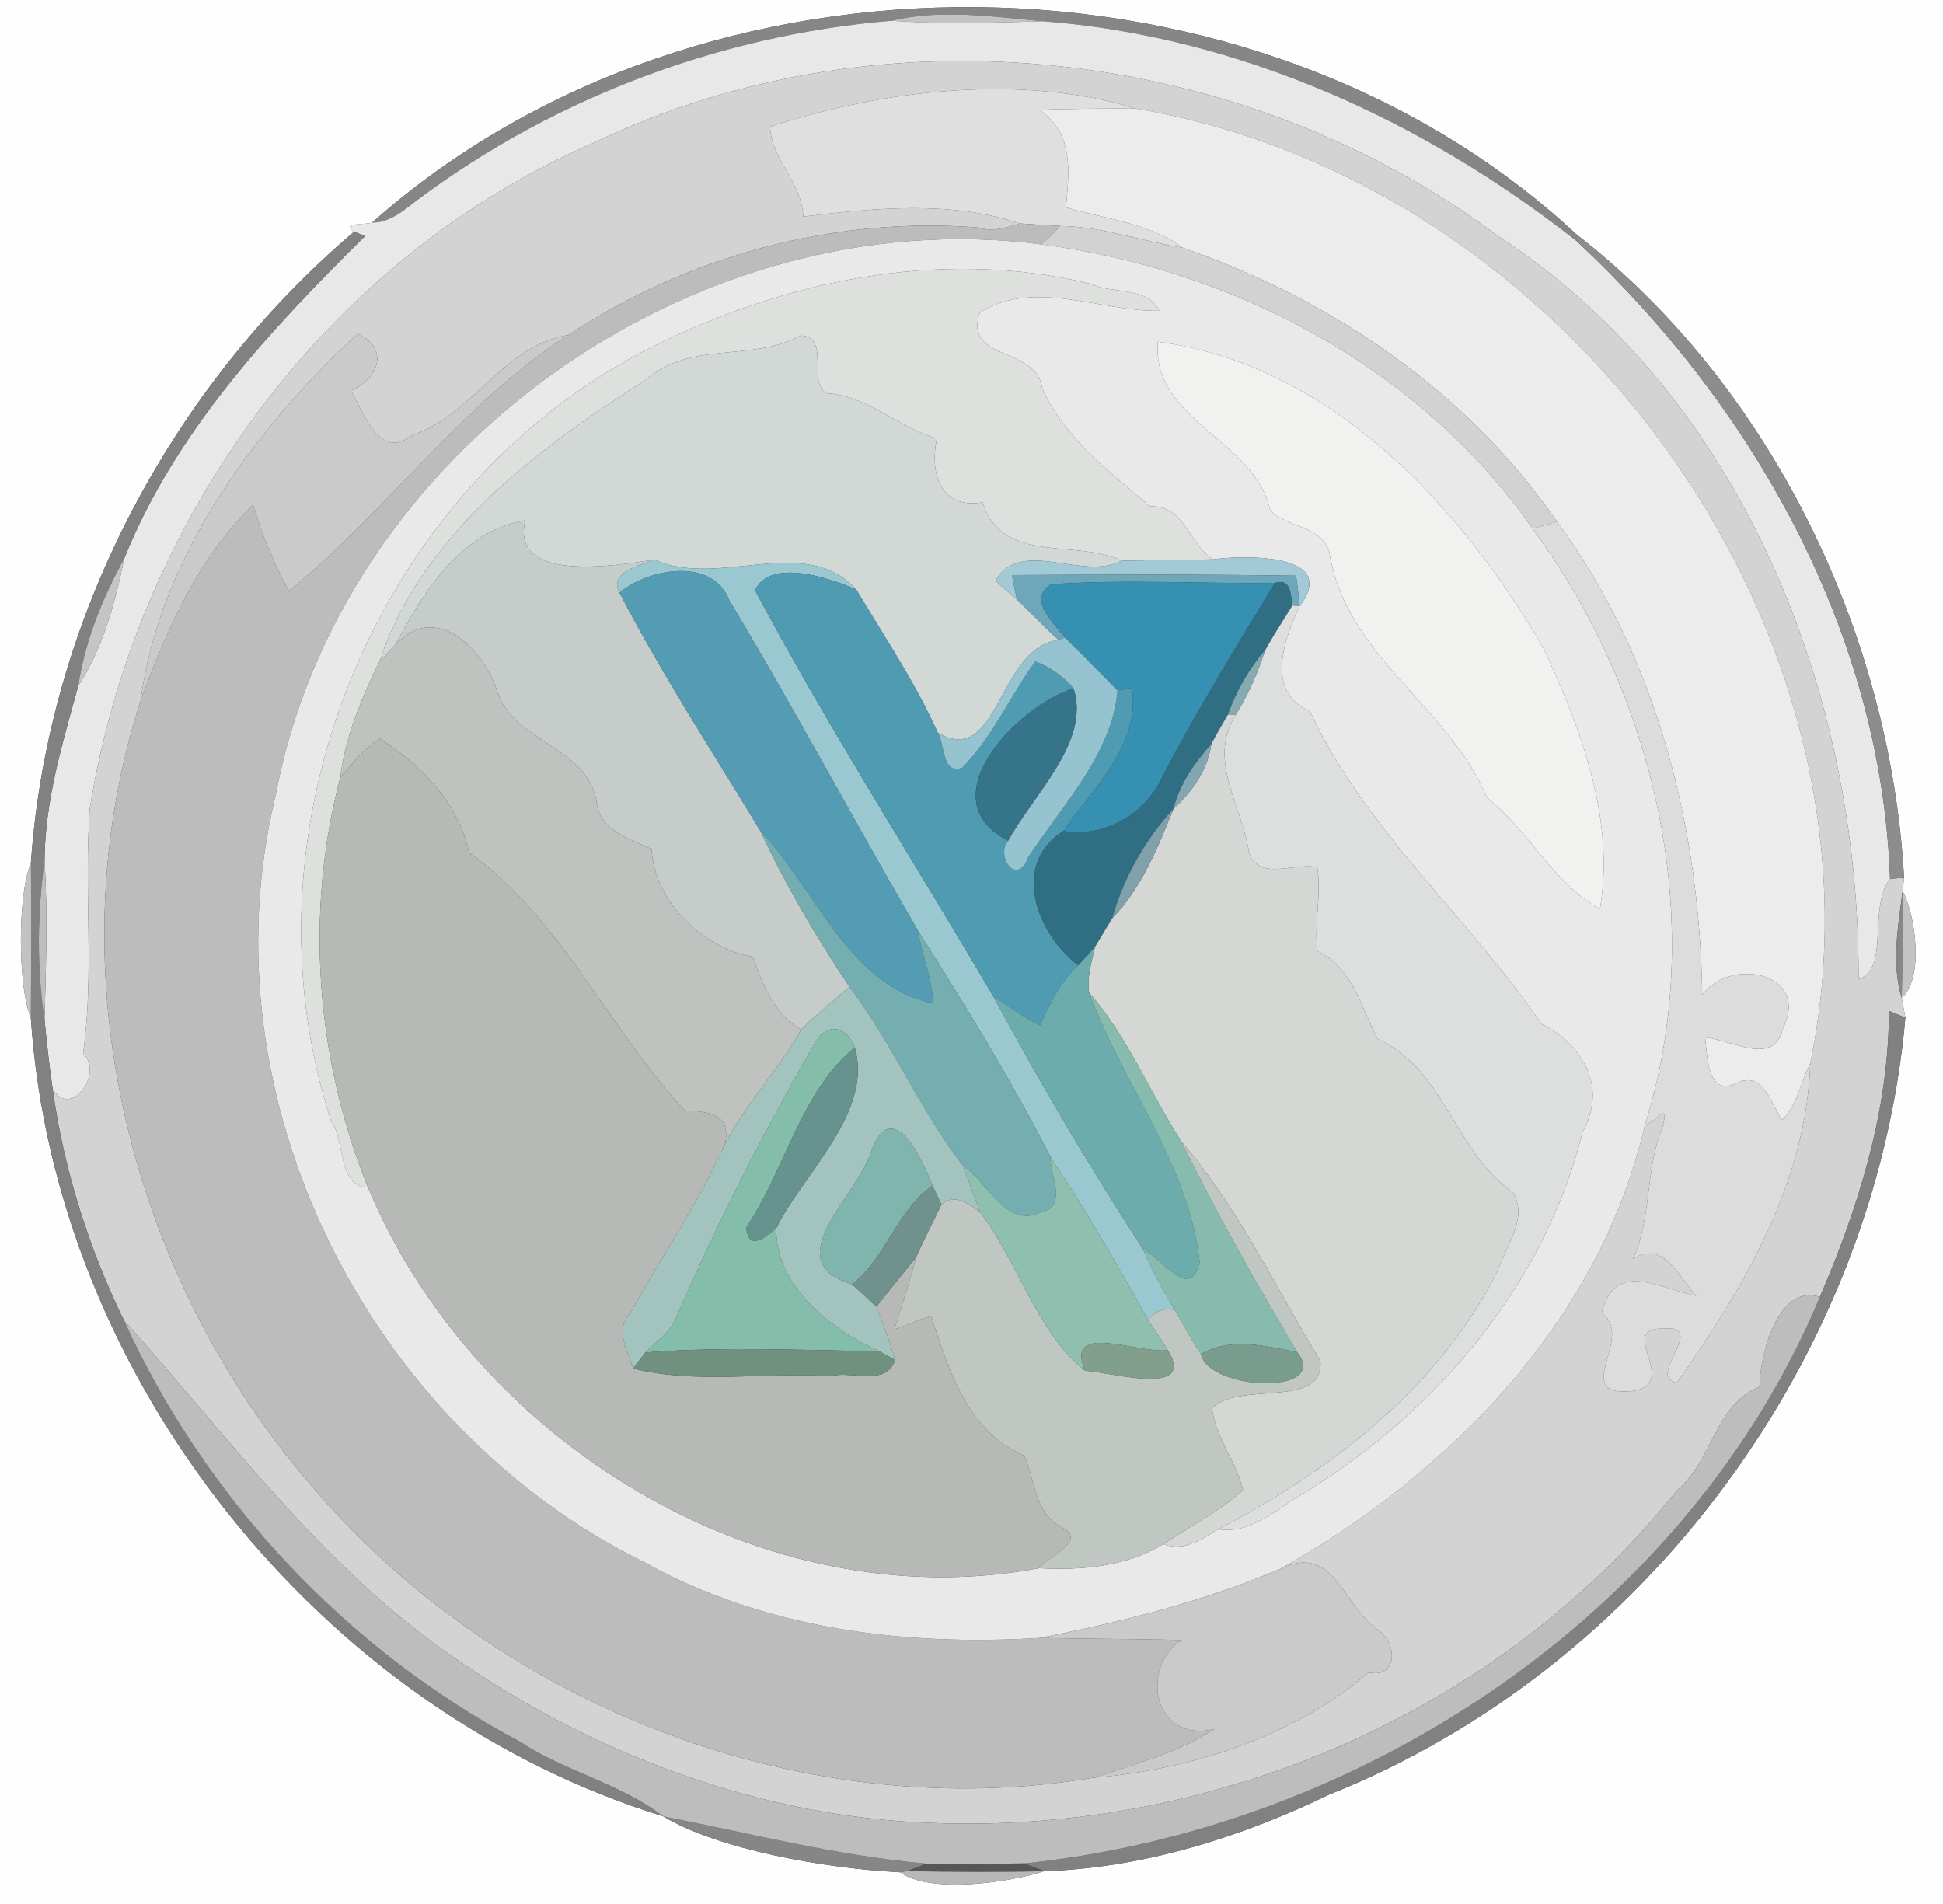 <?xml version="1.0" encoding="UTF-8" ?>
<!DOCTYPE svg PUBLIC "-//W3C//DTD SVG 1.1//EN" "http://www.w3.org/Graphics/SVG/1.1/DTD/svg11.dtd">
<svg width="250pt" height="245pt" viewBox="0 0 250 245" version="1.1" xmlns="http://www.w3.org/2000/svg">
<rect x="0" y="0" width="250" height="245" fill="#333333" stroke="none"/>
<g id="#fefefeff">
<path fill="#fefefe" opacity="1.00" d=" M 0.00 0.00 L 250.00 0.00 L 250.00 245.00 L 0.00 245.00 L 0.00 0.00 M 47.88 28.64 C 47.18 28.97 43.81 28.57 45.54 29.83 C 21.79 50.06 6.17 79.88 3.98 110.98 C 2.25 115.24 2.27 126.82 3.97 131.00 C 7.07 177.34 41.16 220.05 85.34 233.72 C 92.36 237.96 106.01 240.42 115.83 240.92 C 119.76 243.78 130.16 242.16 134.35 240.78 C 147.01 240.37 159.57 236.46 170.97 230.94 C 211.70 214.70 241.28 174.61 245.16 130.95 C 245.04 130.31 244.81 129.04 244.69 128.40 C 247.70 125.78 246.33 117.31 244.80 114.68 C 244.85 114.25 244.94 113.38 244.99 112.95 C 243.25 81.40 227.71 49.44 202.84 30.16 C 161.56 -8.22 90.16 -8.92 47.88 28.64 Z" />
</g>
<g id="#868686ff">
<path fill="#868686" opacity="1.00" d=" M 47.88 28.64 C 90.16 -8.92 161.56 -8.22 202.84 30.16 L 202.95 31.10 C 183.25 15.53 159.43 4.69 134.23 2.73 C 127.78 2.17 121.09 1.11 114.70 2.67 C 92.16 4.53 69.90 13.08 52.02 27.02 C 50.79 27.90 49.44 28.67 47.88 28.64 Z" />
<path fill="#868686" opacity="1.00" d=" M 85.34 233.72 C 96.60 235.92 107.75 238.81 119.23 239.81 C 118.60 240.05 117.36 240.53 116.73 240.77 L 115.83 240.92 C 106.01 240.42 92.36 237.96 85.34 233.72 Z" />
</g>
<g id="#c4c4c4ff">
<path fill="#c4c4c4" opacity="1.00" d=" M 114.70 2.67 C 121.09 1.11 127.78 2.17 134.23 2.73 C 127.72 2.92 121.20 3.12 114.70 2.67 Z" />
</g>
<g id="#e8e8e8ff">
<path fill="#e8e8e8" opacity="1.00" d=" M 52.02 27.02 C 69.90 13.08 92.16 4.53 114.70 2.67 C 121.20 3.12 127.72 2.92 134.23 2.73 C 159.43 4.69 183.25 15.53 202.95 31.10 C 225.67 52.33 242.09 81.52 243.19 113.08 C 240.31 116.82 243.18 124.75 239.13 126.00 C 239.30 89.31 224.23 50.89 192.69 30.33 C 159.85 5.87 113.57 0.60 76.49 18.33 C 41.77 33.33 17.46 67.19 11.55 104.08 C 10.78 114.54 12.16 125.38 10.69 135.58 C 13.45 138.08 9.01 144.11 6.77 140.08 C 6.34 137.14 6.02 134.19 5.73 131.24 C 5.91 124.41 6.16 117.57 5.73 110.75 C 5.78 103.04 8.04 95.62 10.07 88.26 C 13.24 83.38 14.83 77.54 15.98 71.87 C 22.54 55.55 34.68 42.53 47.00 30.35 C 46.64 30.22 45.90 29.96 45.54 29.83 C 43.81 28.57 47.18 28.97 47.88 28.64 C 49.44 28.67 50.79 27.90 52.02 27.02 Z" />
</g>
<g id="#d3d3d3ff">
<path fill="#d3d3d3" opacity="1.00" d=" M 76.49 18.33 C 113.57 0.60 159.85 5.87 192.69 30.33 C 224.23 50.89 239.30 89.31 239.13 126.00 C 243.18 124.75 240.31 116.82 243.19 113.08 C 243.64 113.04 244.54 112.98 244.99 112.95 C 244.94 113.38 244.85 114.25 244.80 114.68 C 244.24 119.19 243.33 123.94 244.69 128.40 C 244.81 129.04 245.04 130.31 245.16 130.95 C 244.63 130.74 243.58 130.30 243.05 130.08 C 243.03 142.87 239.16 155.24 234.16 166.89 C 228.86 165.14 226.48 174.05 226.38 178.45 C 220.64 180.75 220.33 188.04 215.76 191.78 C 192.97 220.39 156.36 235.98 119.99 234.57 C 97.57 233.85 75.66 225.47 57.40 212.59 C 40.96 201.03 28.94 184.30 15.94 169.90 C 11.39 160.52 8.18 150.41 6.77 140.08 C 9.01 144.11 13.45 138.08 10.69 135.58 C 12.16 125.38 10.78 114.54 11.55 104.08 C 17.46 67.19 41.77 33.33 76.49 18.33 M 99.09 16.30 C 99.19 20.47 103.24 23.54 103.35 27.87 C 112.57 26.77 122.29 25.78 131.24 28.76 C 129.49 29.28 127.72 29.88 125.90 29.28 C 107.46 27.82 88.55 32.87 73.15 43.10 C 64.59 44.52 61.09 53.28 53.01 56.00 C 48.84 59.33 46.80 53.13 45.15 50.25 C 48.75 48.75 50.14 44.82 46.03 42.94 C 32.70 55.19 20.48 71.88 18.09 90.17 C 6.81 125.10 16.60 164.67 40.88 192.11 C 65.11 220.01 104.00 234.91 140.71 228.75 C 153.12 227.75 166.65 223.40 176.10 215.20 C 179.96 216.05 179.79 211.28 177.26 209.73 C 172.66 206.43 171.63 198.57 164.81 201.85 C 186.66 189.51 205.87 169.86 211.64 144.78 C 213.24 144.20 214.80 141.61 213.94 144.96 C 211.65 150.44 212.57 156.64 210.11 161.99 C 214.15 159.50 215.90 164.27 218.26 166.75 C 213.02 165.64 207.85 162.14 206.06 168.97 C 210.51 171.90 201.91 179.76 209.93 179.01 C 216.46 178.18 207.84 170.77 213.99 170.97 C 219.94 170.39 211.62 177.26 215.78 177.93 C 224.36 165.72 232.42 152.16 232.92 136.83 C 244.42 81.21 201.32 23.14 146.10 13.97 C 131.69 9.51 113.84 11.47 99.09 16.30 Z" />
</g>
<g id="#dfdfdfff">
<path fill="#dfdfdf" opacity="1.00" d=" M 99.09 16.30 C 113.84 11.47 131.69 9.51 146.10 13.97 C 141.98 13.95 137.86 14.00 133.75 14.12 C 138.15 17.26 137.60 21.82 137.15 26.68 C 142.17 28.19 147.87 28.69 152.20 31.89 C 146.91 31.04 141.76 29.14 136.37 29.08 C 134.66 28.98 132.95 28.88 131.24 28.76 C 122.29 25.78 112.57 26.77 103.35 27.87 C 103.24 23.54 99.19 20.47 99.09 16.30 Z" />
</g>
<g id="#ecececff">
<path fill="#ececec" opacity="1.00" d=" M 133.75 14.12 C 137.86 14.00 141.98 13.95 146.10 13.97 C 201.32 23.14 244.42 81.21 232.92 136.83 C 231.70 139.25 231.26 142.13 229.31 144.12 C 227.77 141.96 226.90 137.63 223.36 139.41 C 219.65 141.11 219.68 135.91 219.40 133.50 C 222.91 133.82 228.24 137.29 229.41 132.34 C 233.01 125.02 222.37 123.14 219.02 128.05 C 218.71 106.63 213.22 84.55 200.33 67.13 C 188.77 50.34 171.28 38.50 152.20 31.89 C 147.87 28.69 142.17 28.19 137.15 26.68 C 137.60 21.82 138.15 17.26 133.75 14.12 Z" />
</g>
<g id="#bcbcbcff">
<path fill="#bcbcbc" opacity="1.00" d=" M 73.15 43.10 C 88.55 32.87 107.46 27.82 125.90 29.28 C 127.72 29.88 129.49 29.28 131.24 28.76 C 132.95 28.88 134.66 28.98 136.37 29.08 C 135.65 29.97 134.83 30.76 133.91 31.44 C 89.29 25.66 43.73 58.10 35.45 102.41 C 25.99 141.42 47.51 183.64 82.97 201.06 C 98.37 209.62 116.38 211.83 133.74 210.77 C 139.84 210.88 145.94 210.89 152.05 211.03 C 146.66 214.54 148.32 224.37 156.29 222.48 C 151.55 225.55 146.03 227.01 140.71 228.75 C 104.00 234.91 65.11 220.01 40.88 192.11 C 16.60 164.67 6.81 125.10 18.09 90.17 C 21.47 81.04 25.40 71.89 32.56 64.96 C 33.74 68.79 35.20 72.55 37.19 76.03 C 49.84 65.78 59.28 52.02 73.15 43.10 Z" />
</g>
<g id="#d2d2d2ff">
<path fill="#d2d2d2" opacity="1.00" d=" M 136.37 29.08 C 141.76 29.14 146.91 31.04 152.20 31.89 C 171.28 38.50 188.77 50.34 200.33 67.13 C 199.29 67.45 198.24 67.75 197.19 68.03 C 182.70 47.29 158.73 34.64 133.91 31.44 C 134.83 30.76 135.65 29.97 136.37 29.08 Z" />
</g>
<g id="#818181ff">
<path fill="#818181" opacity="1.00" d=" M 45.54 29.83 C 45.90 29.96 46.64 30.22 47.00 30.35 C 34.68 42.53 22.54 55.55 15.98 71.87 C 13.19 76.96 10.94 82.50 10.07 88.26 C 8.04 95.62 5.78 103.04 5.73 110.75 C 4.81 117.54 4.71 124.44 5.73 131.24 C 6.02 134.19 6.34 137.14 6.77 140.08 C 8.18 150.41 11.39 160.52 15.94 169.90 C 26.42 192.90 44.59 212.27 66.92 224.13 C 72.74 227.96 79.79 229.46 85.34 233.72 C 41.16 220.05 7.07 177.34 3.97 131.00 C 4.01 124.32 4.06 117.65 3.98 110.98 C 6.17 79.88 21.79 50.06 45.54 29.83 Z" />
<path fill="#818181" opacity="1.00" d=" M 243.05 130.08 C 243.58 130.30 244.63 130.74 245.16 130.95 C 241.28 174.61 211.70 214.70 170.97 230.94 C 159.57 236.46 147.01 240.37 134.35 240.78 C 133.71 240.53 132.42 240.03 131.77 239.78 C 175.18 235.32 217.10 207.74 234.16 166.89 C 239.16 155.24 243.03 142.87 243.05 130.08 Z" />
</g>
<g id="#8d8d8dff">
<path fill="#8d8d8d" opacity="1.00" d=" M 202.84 30.16 C 227.71 49.44 243.25 81.40 244.99 112.95 C 244.54 112.98 243.64 113.04 243.19 113.08 C 242.09 81.52 225.67 52.33 202.95 31.10 L 202.84 30.16 Z" />
</g>
<g id="#e8e9e8ff">
<path fill="#e8e9e8" opacity="1.00" d=" M 35.45 102.41 C 43.73 58.10 89.29 25.66 133.91 31.44 C 158.73 34.64 182.70 47.29 197.19 68.03 C 213.09 89.67 219.81 118.82 211.64 144.78 C 205.87 169.86 186.66 189.51 164.81 201.85 C 154.84 206.08 144.36 208.72 133.74 210.77 C 116.38 211.83 98.37 209.62 82.97 201.06 C 47.51 183.64 25.99 141.42 35.45 102.41 M 82.39 45.42 C 47.83 63.78 30.45 107.15 42.63 144.34 C 44.42 146.60 43.41 152.76 47.34 152.77 C 61.01 185.56 98.22 208.47 133.72 201.79 C 139.14 202.09 144.95 201.58 149.70 198.69 C 152.37 199.69 154.56 198.10 156.73 196.78 C 161.06 197.47 164.52 193.94 167.99 191.99 C 184.91 181.59 198.81 165.16 203.62 145.68 C 206.88 139.81 203.67 134.50 198.30 131.73 C 188.79 117.78 175.57 106.75 168.54 91.50 C 162.82 89.07 165.13 82.41 167.22 78.00 C 172.47 71.08 159.84 71.45 156.05 71.98 C 152.80 69.88 152.58 65.07 147.91 65.13 C 142.97 60.83 137.02 56.56 134.09 49.93 C 133.38 44.52 123.90 46.53 126.08 40.20 C 133.14 35.83 141.52 40.11 149.18 39.99 C 147.54 36.78 143.07 37.87 140.38 36.53 C 120.73 31.76 100.03 36.23 82.39 45.42 M 148.98 43.97 C 148.11 54.13 161.44 56.53 163.43 65.65 C 165.50 67.93 169.89 67.53 171.03 70.97 C 173.03 84.40 186.53 90.95 191.33 102.68 C 196.73 106.86 199.87 113.72 205.86 116.97 C 207.84 105.51 203.41 93.68 198.58 83.38 C 187.89 64.95 171.05 46.90 148.98 43.97 Z" />
</g>
<g id="#dee0deff">
<path fill="#dee0de" opacity="1.00" d=" M 82.39 45.42 C 100.03 36.23 120.73 31.76 140.38 36.53 C 143.07 37.87 147.54 36.78 149.18 39.99 C 141.52 40.11 133.14 35.83 126.08 40.20 C 123.90 46.53 133.38 44.52 134.09 49.93 C 137.02 56.56 142.97 60.83 147.91 65.13 C 152.58 65.07 152.80 69.88 156.05 71.98 C 152.13 72.03 148.22 72.09 144.31 72.15 C 138.44 69.32 128.86 72.68 126.45 64.63 C 120.97 65.61 119.58 60.83 120.55 56.42 C 115.52 55.02 111.72 50.92 106.34 50.60 C 103.84 49.18 106.89 43.43 103.06 43.17 C 96.49 46.69 88.96 43.72 82.97 48.96 C 69.07 57.79 54.24 68.82 48.87 85.03 C 46.54 89.77 44.45 94.71 43.79 100.01 C 39.22 117.33 40.62 136.19 47.34 152.77 C 43.41 152.76 44.42 146.60 42.63 144.34 C 30.45 107.15 47.83 63.78 82.39 45.42 Z" />
</g>
<g id="#cacacaff">
<path fill="#cacaca" opacity="1.00" d=" M 18.09 90.17 C 20.48 71.88 32.70 55.19 46.03 42.94 C 50.14 44.82 48.75 48.75 45.15 50.25 C 46.80 53.13 48.84 59.33 53.01 56.00 C 61.09 53.28 64.59 44.52 73.15 43.10 C 59.28 52.02 49.84 65.78 37.19 76.03 C 35.20 72.55 33.74 68.79 32.56 64.96 C 25.40 71.89 21.47 81.04 18.09 90.17 Z" />
<path fill="#cacaca" opacity="1.00" d=" M 164.81 201.85 C 171.63 198.57 172.66 206.43 177.26 209.73 C 179.79 211.28 179.96 216.05 176.10 215.20 C 166.65 223.40 153.12 227.75 140.71 228.75 C 146.03 227.01 151.55 225.55 156.29 222.48 C 148.32 224.37 146.66 214.54 152.05 211.03 C 145.94 210.89 139.84 210.88 133.74 210.77 C 144.36 208.72 154.84 206.08 164.81 201.85 Z" />
</g>
<g id="#d1d8d5ff">
<path fill="#d1d8d5" opacity="1.00" d=" M 82.97 48.96 C 88.96 43.72 96.49 46.69 103.06 43.17 C 106.89 43.43 103.84 49.18 106.34 50.60 C 111.72 50.92 115.52 55.02 120.55 56.42 C 119.58 60.83 120.97 65.61 126.45 64.63 C 128.86 72.68 138.44 69.32 144.31 72.15 C 139.33 74.84 131.45 69.09 128.07 74.69 C 128.97 75.54 129.92 76.34 130.86 77.15 C 132.67 78.87 134.36 80.71 136.23 82.36 C 128.41 83.17 128.53 98.98 120.65 94.26 C 117.75 87.79 113.78 81.93 110.17 75.86 C 103.55 68.57 92.49 75.78 84.21 72.01 C 78.90 72.86 65.59 74.97 67.60 66.95 C 59.42 68.27 54.44 76.20 50.82 83.02 C 50.17 83.69 49.51 84.35 48.87 85.03 C 54.24 68.82 69.07 57.79 82.97 48.96 Z" />
</g>
<g id="#f1f1f0ff">
<path fill="#f1f1f0" opacity="1.00" d=" M 148.98 43.97 C 171.05 46.90 187.89 64.95 198.58 83.38 C 203.41 93.68 207.84 105.51 205.86 116.97 C 199.87 113.72 196.73 106.86 191.33 102.68 C 186.53 90.95 173.03 84.40 171.03 70.97 C 169.89 67.53 165.50 67.93 163.43 65.65 C 161.44 56.53 148.11 54.13 148.98 43.97 Z" />
</g>
<g id="#c6ccc9ff">
<path fill="#c6ccc9" opacity="1.00" d=" M 50.82 83.02 C 54.44 76.20 59.42 68.27 67.60 66.95 C 65.59 74.97 78.90 72.86 84.21 72.01 C 82.40 72.72 78.25 73.62 79.71 76.27 C 85.20 86.84 91.73 96.82 97.89 107.01 C 101.13 113.96 105.03 120.60 109.29 126.97 C 107.20 128.81 105.01 130.53 103.07 132.51 C 99.59 130.46 98.15 126.70 96.85 123.12 C 90.34 121.97 84.17 116.00 83.84 109.25 C 80.98 107.91 77.15 106.93 76.76 103.17 C 75.58 96.06 66.12 95.54 64.01 89.00 C 62.13 83.45 56.09 77.28 50.82 83.02 Z" />
</g>
<g id="#dcdcdcff">
<path fill="#dcdcdc" opacity="1.00" d=" M 200.33 67.13 C 213.22 84.55 218.71 106.63 219.02 128.05 C 222.37 123.14 233.01 125.02 229.41 132.34 C 228.24 137.29 222.91 133.82 219.40 133.50 C 219.68 135.91 219.65 141.11 223.36 139.41 C 226.90 137.63 227.77 141.96 229.31 144.12 C 231.26 142.13 231.70 139.25 232.92 136.83 C 232.42 152.16 224.36 165.72 215.78 177.93 C 211.62 177.26 219.94 170.39 213.99 170.97 C 207.84 170.77 216.46 178.18 209.93 179.01 C 201.91 179.76 210.51 171.90 206.06 168.97 C 207.85 162.14 213.02 165.64 218.26 166.75 C 215.90 164.27 214.15 159.50 210.11 161.99 C 212.57 156.64 211.65 150.44 213.94 144.96 C 214.80 141.61 213.24 144.20 211.64 144.78 C 219.81 118.82 213.09 89.67 197.19 68.03 C 198.24 67.75 199.29 67.45 200.33 67.13 Z" />
</g>
<g id="#c5c5c5ff">
<path fill="#c5c5c5" opacity="1.00" d=" M 10.07 88.26 C 10.94 82.50 13.19 76.96 15.98 71.87 C 14.83 77.54 13.24 83.38 10.07 88.26 Z" />
</g>
<g id="#99c8d0ff">
<path fill="#99c8d0" opacity="1.00" d=" M 84.21 72.01 C 92.49 75.78 103.55 68.57 110.17 75.86 C 106.39 74.21 99.03 71.88 97.15 75.97 C 106.61 93.70 117.56 110.76 127.76 128.14 C 133.77 139.26 140.19 150.15 147.08 160.75 C 148.26 163.46 149.67 166.05 151.17 168.59 C 149.76 168.22 148.59 168.76 147.71 169.88 C 143.80 162.71 139.66 155.68 135.16 148.87 C 130.06 138.86 124.13 129.26 118.12 119.78 C 109.91 105.67 102.24 91.24 93.83 77.25 C 91.75 71.71 83.51 73.07 79.71 76.27 C 78.25 73.62 82.40 72.72 84.21 72.01 Z" />
</g>
<g id="#a1c9d6ff">
<path fill="#a1c9d6" opacity="1.00" d=" M 128.07 74.69 C 131.45 69.09 139.33 74.84 144.31 72.15 C 148.22 72.09 152.13 72.03 156.05 71.98 C 159.84 71.45 172.47 71.08 167.22 78.00 C 167.10 76.69 166.95 75.38 166.76 74.08 C 154.58 73.89 142.39 73.94 130.21 74.00 C 130.40 75.05 130.62 76.10 130.86 77.15 C 129.92 76.34 128.97 75.54 128.07 74.69 Z" />
</g>
<g id="#539cb4ff">
<path fill="#539cb4" opacity="1.00" d=" M 79.71 76.27 C 83.51 73.07 91.75 71.71 93.83 77.25 C 102.24 91.24 109.91 105.67 118.12 119.78 C 118.58 122.93 119.98 125.90 120.05 129.11 C 109.00 126.71 105.02 114.37 97.89 107.01 C 91.73 96.82 85.20 86.84 79.71 76.27 Z" />
</g>
<g id="#4f9bb2ff">
<path fill="#4f9bb2" opacity="1.00" d=" M 97.15 75.97 C 99.03 71.88 106.39 74.21 110.17 75.86 C 113.78 81.93 117.75 87.79 120.65 94.26 C 121.61 95.78 121.18 99.76 123.80 98.80 C 127.71 94.83 129.95 89.58 133.21 85.11 C 135.11 85.81 136.80 87.02 138.12 88.56 C 130.55 91.04 119.40 103.01 129.72 108.17 C 128.04 110.16 130.84 114.17 132.29 110.32 C 136.66 103.62 143.10 97.02 143.79 88.85 C 144.25 88.77 145.18 88.60 145.64 88.52 C 146.76 95.89 140.68 101.36 136.82 106.93 C 129.95 111.31 133.48 120.25 138.74 124.22 C 136.43 126.33 135.09 129.14 133.82 131.94 C 131.66 130.90 129.73 129.47 127.76 128.14 C 117.56 110.76 106.61 93.70 97.15 75.97 Z" />
</g>
<g id="#6ea7b9ff">
<path fill="#6ea7b9" opacity="1.00" d=" M 130.21 74.00 C 142.39 73.94 154.58 73.89 166.76 74.08 C 166.95 75.38 167.10 76.69 167.22 78.00 L 166.29 77.91 C 166.02 76.46 166.17 74.38 164.04 75.00 C 154.45 75.13 144.80 74.52 135.23 75.18 C 132.15 77.13 135.62 80.17 137.00 82.03 L 136.23 82.36 C 134.36 80.71 132.67 78.87 130.86 77.15 C 130.62 76.10 130.40 75.05 130.21 74.00 Z" />
</g>
<g id="#3590b2ff">
<path fill="#3590b2" opacity="1.00" d=" M 135.23 75.18 C 144.80 74.52 154.45 75.13 164.04 75.00 C 158.99 83.35 153.82 91.65 149.37 100.35 C 147.12 104.92 141.89 107.80 136.82 106.93 C 140.68 101.36 146.76 95.89 145.64 88.52 C 145.18 88.60 144.25 88.77 143.79 88.85 C 141.52 86.58 139.30 84.27 137.00 82.03 C 135.62 80.17 132.15 77.13 135.23 75.18 Z" />
</g>
<g id="#306f83ff">
<path fill="#306f83" opacity="1.00" d=" M 164.04 75.00 C 166.17 74.38 166.02 76.46 166.29 77.91 C 165.09 79.83 163.88 81.74 162.76 83.71 C 160.63 86.13 159.08 88.95 157.98 91.98 C 157.26 93.22 156.53 94.46 155.86 95.74 C 153.71 98.17 151.80 100.88 150.99 104.07 C 147.29 108.12 144.60 112.90 143.10 118.18 C 142.36 119.40 141.62 120.63 140.88 121.86 C 140.17 122.65 139.46 123.43 138.74 124.22 C 133.48 120.25 129.95 111.31 136.82 106.93 C 141.89 107.80 147.12 104.92 149.37 100.35 C 153.82 91.65 158.99 83.35 164.04 75.00 Z" />
</g>
<g id="#dddfdeff">
<path fill="#dddfde" opacity="1.00" d=" M 166.29 77.91 L 167.22 78.00 C 165.13 82.41 162.82 89.07 168.54 91.50 C 175.57 106.75 188.79 117.78 198.30 131.73 C 203.67 134.50 206.88 139.81 203.62 145.68 C 198.81 165.16 184.91 181.59 167.99 191.99 C 164.52 193.94 161.06 197.47 156.73 196.78 C 171.27 189.22 185.10 178.54 192.65 163.64 C 193.72 160.36 196.68 156.86 194.67 153.41 C 187.23 148.43 185.91 137.54 177.26 133.71 C 175.15 129.65 174.06 124.54 169.52 122.40 C 169.03 118.83 170.07 115.18 169.49 111.60 C 166.62 110.90 161.96 113.47 160.71 109.73 C 159.87 103.81 155.28 97.80 159.00 91.98 C 160.60 89.39 161.84 86.61 162.76 83.71 C 163.88 81.74 165.09 79.83 166.29 77.91 Z" />
</g>
<g id="#c0c2c0ff">
<path fill="#c0c2c0" opacity="1.00" d=" M 50.82 83.02 C 56.09 77.28 62.13 83.45 64.01 89.00 C 66.12 95.54 75.58 96.06 76.76 103.17 C 77.15 106.93 80.98 107.91 83.84 109.25 C 84.17 116.00 90.34 121.97 96.85 123.12 C 98.15 126.70 99.59 130.46 103.07 132.51 C 100.19 137.64 96.04 141.94 93.30 147.15 C 94.11 143.27 91.08 143.04 88.11 142.90 C 78.57 132.78 72.30 118.27 60.35 109.70 C 58.95 103.21 54.23 98.53 48.85 95.02 C 46.86 96.33 45.37 98.24 43.79 100.01 C 44.45 94.71 46.54 89.77 48.87 85.03 C 49.51 84.35 50.17 83.69 50.82 83.02 Z" />
</g>
<g id="#96c3d0ff">
<path fill="#96c3d0" opacity="1.00" d=" M 136.23 82.36 L 137.00 82.03 C 139.30 84.27 141.52 86.58 143.79 88.85 C 143.10 97.02 136.66 103.62 132.29 110.32 C 130.84 114.17 128.04 110.16 129.72 108.17 C 132.97 102.22 140.38 95.36 138.12 88.56 C 136.80 87.02 135.11 85.81 133.21 85.11 C 129.95 89.58 127.71 94.83 123.80 98.80 C 121.18 99.76 121.61 95.78 120.65 94.26 C 128.53 98.98 128.41 83.17 136.23 82.36 Z" />
</g>
<g id="#85abb1ff">
<path fill="#85abb1" opacity="1.00" d=" M 157.98 91.98 C 159.08 88.95 160.63 86.13 162.76 83.71 C 161.84 86.61 160.60 89.39 159.00 91.98 L 157.98 91.98 Z" />
</g>
<g id="#367489ff">
<path fill="#367489" opacity="1.00" d=" M 129.72 108.17 C 119.40 103.01 130.55 91.04 138.12 88.56 C 140.38 95.36 132.97 102.22 129.72 108.17 Z" />
</g>
<g id="#d4d7d4ff">
<path fill="#d4d7d4" opacity="1.00" d=" M 157.98 91.98 L 159.00 91.98 C 155.28 97.80 159.87 103.81 160.71 109.73 C 161.96 113.47 166.62 110.90 169.49 111.60 C 170.07 115.18 169.03 118.83 169.52 122.40 C 174.06 124.54 175.15 129.65 177.26 133.71 C 185.91 137.54 187.23 148.43 194.67 153.41 C 196.68 156.86 193.72 160.36 192.65 163.64 C 185.10 178.54 171.27 189.22 156.73 196.78 C 154.56 198.10 152.37 199.69 149.70 198.69 C 153.12 196.40 156.85 194.51 159.94 191.76 C 159.09 188.06 156.36 184.99 155.95 181.19 C 159.45 177.68 170.35 181.36 169.90 175.15 C 164.12 165.64 159.33 155.41 152.02 146.91 C 147.94 140.59 145.11 133.43 140.13 127.72 C 139.83 125.74 140.46 123.78 140.88 121.86 C 141.62 120.63 142.36 119.40 143.10 118.18 C 146.91 114.23 148.96 109.08 150.99 104.07 C 153.41 101.84 155.41 99.08 155.86 95.74 C 156.53 94.46 157.26 93.22 157.98 91.98 Z" />
</g>
<g id="#b7b9b7ff">
<path fill="#b7b9b7" opacity="1.00" d=" M 43.79 100.01 C 45.37 98.24 46.86 96.33 48.85 95.02 C 54.23 98.53 58.95 103.21 60.35 109.70 C 72.30 118.27 78.57 132.78 88.11 142.90 C 91.08 143.04 94.11 143.27 93.30 147.15 C 89.90 154.82 85.08 161.71 81.05 169.03 C 79.08 171.18 80.75 173.85 81.47 176.09 C 89.34 178.13 98.62 176.55 107.01 177.07 C 109.42 176.33 114.02 178.49 115.17 175.00 C 114.52 172.67 113.63 170.41 112.77 168.15 C 114.44 166.00 116.15 163.89 117.88 161.79 C 117.07 164.91 116.02 167.96 115.09 171.05 C 116.68 170.52 118.21 169.83 119.80 169.31 C 122.02 176.21 124.49 184.21 131.76 187.30 C 133.24 190.44 133.04 194.63 136.56 196.49 C 140.04 198.29 134.97 200.08 133.72 201.79 C 98.22 208.47 61.01 185.56 47.34 152.77 C 40.62 136.19 39.22 117.33 43.79 100.01 Z" />
</g>
<g id="#83a6b0ff">
<path fill="#83a6b0" opacity="1.00" d=" M 150.99 104.07 C 151.80 100.88 153.71 98.17 155.86 95.74 C 155.41 99.08 153.41 101.84 150.99 104.07 Z" />
</g>
<g id="#80a1aaff">
<path fill="#80a1aa" opacity="1.00" d=" M 143.10 118.18 C 144.60 112.90 147.29 108.12 150.99 104.07 C 148.96 109.08 146.91 114.23 143.10 118.18 Z" />
</g>
<g id="#74aeb1ff">
<path fill="#74aeb1" opacity="1.00" d=" M 97.89 107.01 C 105.02 114.37 109.00 126.71 120.05 129.11 C 119.98 125.90 118.58 122.93 118.12 119.78 C 124.13 129.26 130.06 138.86 135.16 148.87 C 135.10 151.26 137.44 155.24 133.91 156.00 C 129.45 158.13 127.07 152.10 123.91 149.99 C 118.30 142.77 114.80 134.22 109.29 126.97 C 105.03 120.60 101.13 113.96 97.89 107.01 Z" />
</g>
<g id="#c2c2c2ff">
<path fill="#c2c2c2" opacity="1.00" d=" M 3.97 131.00 C 2.27 126.82 2.25 115.24 3.98 110.98 C 4.06 117.65 4.01 124.32 3.97 131.00 Z" />
</g>
<g id="#bebebeff">
<path fill="#bebebe" opacity="1.00" d=" M 5.73 131.24 C 4.71 124.44 4.81 117.54 5.73 110.75 C 6.16 117.57 5.91 124.41 5.73 131.24 Z" />
</g>
<g id="#878787ff">
<path fill="#878787" opacity="1.00" d=" M 244.69 128.40 C 243.33 123.94 244.24 119.19 244.80 114.68 C 244.82 119.25 244.84 123.82 244.69 128.40 Z" />
</g>
<g id="#c3c3c3ff">
<path fill="#c3c3c3" opacity="1.00" d=" M 244.80 114.68 C 246.33 117.31 247.70 125.78 244.69 128.40 C 244.84 123.82 244.82 119.25 244.80 114.68 Z" />
</g>
<g id="#6cacadff">
<path fill="#6cacad" opacity="1.00" d=" M 138.74 124.22 C 139.46 123.43 140.17 122.65 140.88 121.86 C 140.46 123.78 139.83 125.74 140.13 127.72 C 144.32 139.29 153.00 149.83 154.35 162.39 C 153.21 167.56 149.57 161.99 147.08 160.75 C 140.19 150.15 133.77 139.26 127.76 128.14 C 129.73 129.47 131.66 130.90 133.82 131.94 C 135.09 129.14 136.43 126.33 138.74 124.22 Z" />
</g>
<g id="#a3c4beff">
<path fill="#a3c4be" opacity="1.00" d=" M 109.29 126.97 C 114.80 134.22 118.30 142.77 123.91 149.99 C 124.63 151.98 125.35 153.98 126.10 155.96 C 124.58 154.91 122.87 153.47 121.13 154.99 C 120.84 154.39 120.27 153.19 119.98 152.58 C 118.57 148.97 114.83 140.97 112.12 148.09 C 110.49 153.78 99.74 162.30 109.64 165.26 C 110.69 166.21 111.73 167.17 112.77 168.15 C 113.63 170.41 114.52 172.67 115.17 175.00 C 114.66 174.72 113.64 174.15 113.13 173.87 C 106.79 171.02 99.75 165.48 99.88 158.03 C 103.39 150.96 112.38 143.10 109.98 134.80 C 109.03 132.20 106.58 131.42 104.98 133.99 C 98.26 145.59 92.19 157.57 86.85 169.87 C 86.05 171.62 84.35 172.68 83.05 174.03 C 82.66 174.54 81.87 175.57 81.47 176.09 C 80.75 173.85 79.08 171.18 81.05 169.03 C 85.08 161.71 89.90 154.82 93.30 147.15 C 96.04 141.94 100.19 137.64 103.07 132.51 C 105.01 130.53 107.20 128.81 109.29 126.97 Z" />
</g>
<g id="#86bbaeff">
<path fill="#86bbae" opacity="1.00" d=" M 140.13 127.72 C 145.11 133.43 147.94 140.59 152.02 146.91 C 156.52 156.17 161.67 165.14 166.90 174.00 C 162.80 173.19 158.36 172.02 154.51 174.24 C 153.29 172.42 152.27 170.48 151.17 168.59 C 149.67 166.05 148.26 163.46 147.08 160.75 C 149.57 161.99 153.21 167.56 154.35 162.39 C 153.00 149.83 144.32 139.29 140.13 127.72 Z" />
</g>
<g id="#85bdabff">
<path fill="#85bdab" opacity="1.00" d=" M 104.98 133.99 C 106.58 131.42 109.03 132.20 109.98 134.80 C 103.02 140.44 100.98 150.63 96.02 157.95 C 96.29 161.03 98.43 159.26 99.88 158.03 C 99.75 165.48 106.79 171.02 113.13 173.87 C 103.11 173.75 93.05 173.24 83.05 174.03 C 84.35 172.68 86.05 171.62 86.85 169.87 C 92.19 157.57 98.26 145.59 104.98 133.99 Z" />
</g>
<g id="#66938eff">
<path fill="#66938e" opacity="1.00" d=" M 96.02 157.95 C 100.98 150.63 103.02 140.44 109.98 134.80 C 112.38 143.10 103.39 150.96 99.88 158.03 C 98.43 159.26 96.29 161.03 96.02 157.95 Z" />
</g>
<g id="#7fb5adff">
<path fill="#7fb5ad" opacity="1.00" d=" M 112.12 148.09 C 114.83 140.97 118.57 148.97 119.98 152.58 C 115.39 155.73 114.06 161.82 109.64 165.26 C 99.74 162.30 110.49 153.78 112.12 148.09 Z" />
</g>
<g id="#c0c6c2ff">
<path fill="#c0c6c2" opacity="1.00" d=" M 152.02 146.91 C 159.33 155.41 164.12 165.64 169.90 175.15 C 170.35 181.36 159.45 177.68 155.95 181.19 C 156.36 184.99 159.09 188.06 159.94 191.76 C 156.85 194.51 153.12 196.40 149.70 198.69 C 144.95 201.58 139.14 202.09 133.72 201.79 C 134.97 200.08 140.04 198.29 136.56 196.49 C 133.04 194.63 133.24 190.44 131.76 187.30 C 124.49 184.21 122.02 176.21 119.80 169.31 C 118.21 169.83 116.68 170.52 115.09 171.05 C 116.02 167.96 117.07 164.91 117.88 161.79 C 118.86 159.47 120.07 157.27 121.13 154.99 C 122.87 153.47 124.58 154.91 126.10 155.96 C 131.01 162.39 133.26 171.23 139.61 176.39 C 142.42 176.43 154.12 179.95 150.25 173.73 C 149.48 172.39 148.56 171.16 147.71 169.88 C 148.59 168.76 149.76 168.22 151.17 168.59 C 152.27 170.48 153.29 172.42 154.51 174.24 C 155.67 179.02 171.26 179.52 166.90 174.00 C 161.67 165.14 156.52 156.17 152.02 146.91 Z" />
</g>
<g id="#8ebfafff">
<path fill="#8ebfaf" opacity="1.00" d=" M 135.16 148.87 C 139.66 155.68 143.80 162.71 147.71 169.88 C 148.56 171.16 149.48 172.39 150.25 173.73 C 146.60 174.28 136.89 169.92 139.61 176.39 C 133.26 171.23 131.01 162.39 126.10 155.96 C 125.35 153.98 124.63 151.98 123.91 149.99 C 127.07 152.10 129.45 158.13 133.91 156.00 C 137.44 155.24 135.10 151.26 135.16 148.87 Z" />
</g>
<g id="#70918cff">
<path fill="#70918c" opacity="1.00" d=" M 109.64 165.26 C 114.06 161.82 115.39 155.73 119.98 152.58 C 120.27 153.19 120.84 154.39 121.13 154.99 C 120.07 157.27 118.86 159.47 117.88 161.79 C 116.15 163.89 114.44 166.00 112.77 168.15 C 111.73 167.17 110.69 166.21 109.64 165.26 Z" />
</g>
<g id="#bdbdbdff">
<path fill="#bdbdbd" opacity="1.00" d=" M 226.38 178.45 C 226.48 174.05 228.86 165.14 234.16 166.89 C 217.10 207.74 175.18 235.32 131.77 239.78 C 127.58 239.83 123.40 239.86 119.23 239.81 C 107.75 238.81 96.60 235.92 85.34 233.72 C 79.79 229.46 72.74 227.96 66.92 224.13 C 44.59 212.27 26.42 192.90 15.94 169.90 C 28.94 184.30 40.96 201.03 57.40 212.59 C 75.66 225.47 97.57 233.85 119.99 234.57 C 156.36 235.98 192.97 220.39 215.76 191.78 C 220.33 188.04 220.64 180.75 226.38 178.45 Z" />
</g>
<g id="#709180ff">
<path fill="#709180" opacity="1.00" d=" M 83.05 174.03 C 93.05 173.24 103.11 173.75 113.13 173.87 C 113.64 174.15 114.66 174.72 115.17 175.00 C 114.02 178.49 109.42 176.33 107.01 177.07 C 98.62 176.55 89.34 178.13 81.47 176.09 C 81.87 175.57 82.66 174.54 83.05 174.03 Z" />
</g>
<g id="#819f8cff">
<path fill="#819f8c" opacity="1.00" d=" M 139.61 176.39 C 136.89 169.92 146.60 174.28 150.25 173.73 C 154.12 179.95 142.42 176.43 139.61 176.39 Z" />
</g>
<g id="#7a9c8eff">
<path fill="#7a9c8e" opacity="1.00" d=" M 154.51 174.24 C 158.36 172.02 162.80 173.19 166.90 174.00 C 171.26 179.52 155.67 179.02 154.51 174.24 Z" />
</g>
<g id="#575757ff">
<path fill="#575757" opacity="1.00" d=" M 116.73 240.77 C 117.36 240.53 118.60 240.05 119.23 239.81 C 123.40 239.86 127.58 239.83 131.77 239.78 C 132.42 240.03 133.71 240.53 134.35 240.78 C 128.48 240.92 122.60 240.88 116.73 240.77 Z" />
</g>
<g id="#b8b8b8ff">
<path fill="#b8b8b8" opacity="1.00" d=" M 115.83 240.92 L 116.73 240.77 C 122.60 240.88 128.48 240.92 134.35 240.78 C 130.16 242.16 119.76 243.78 115.83 240.92 Z" />
</g>
</svg>
